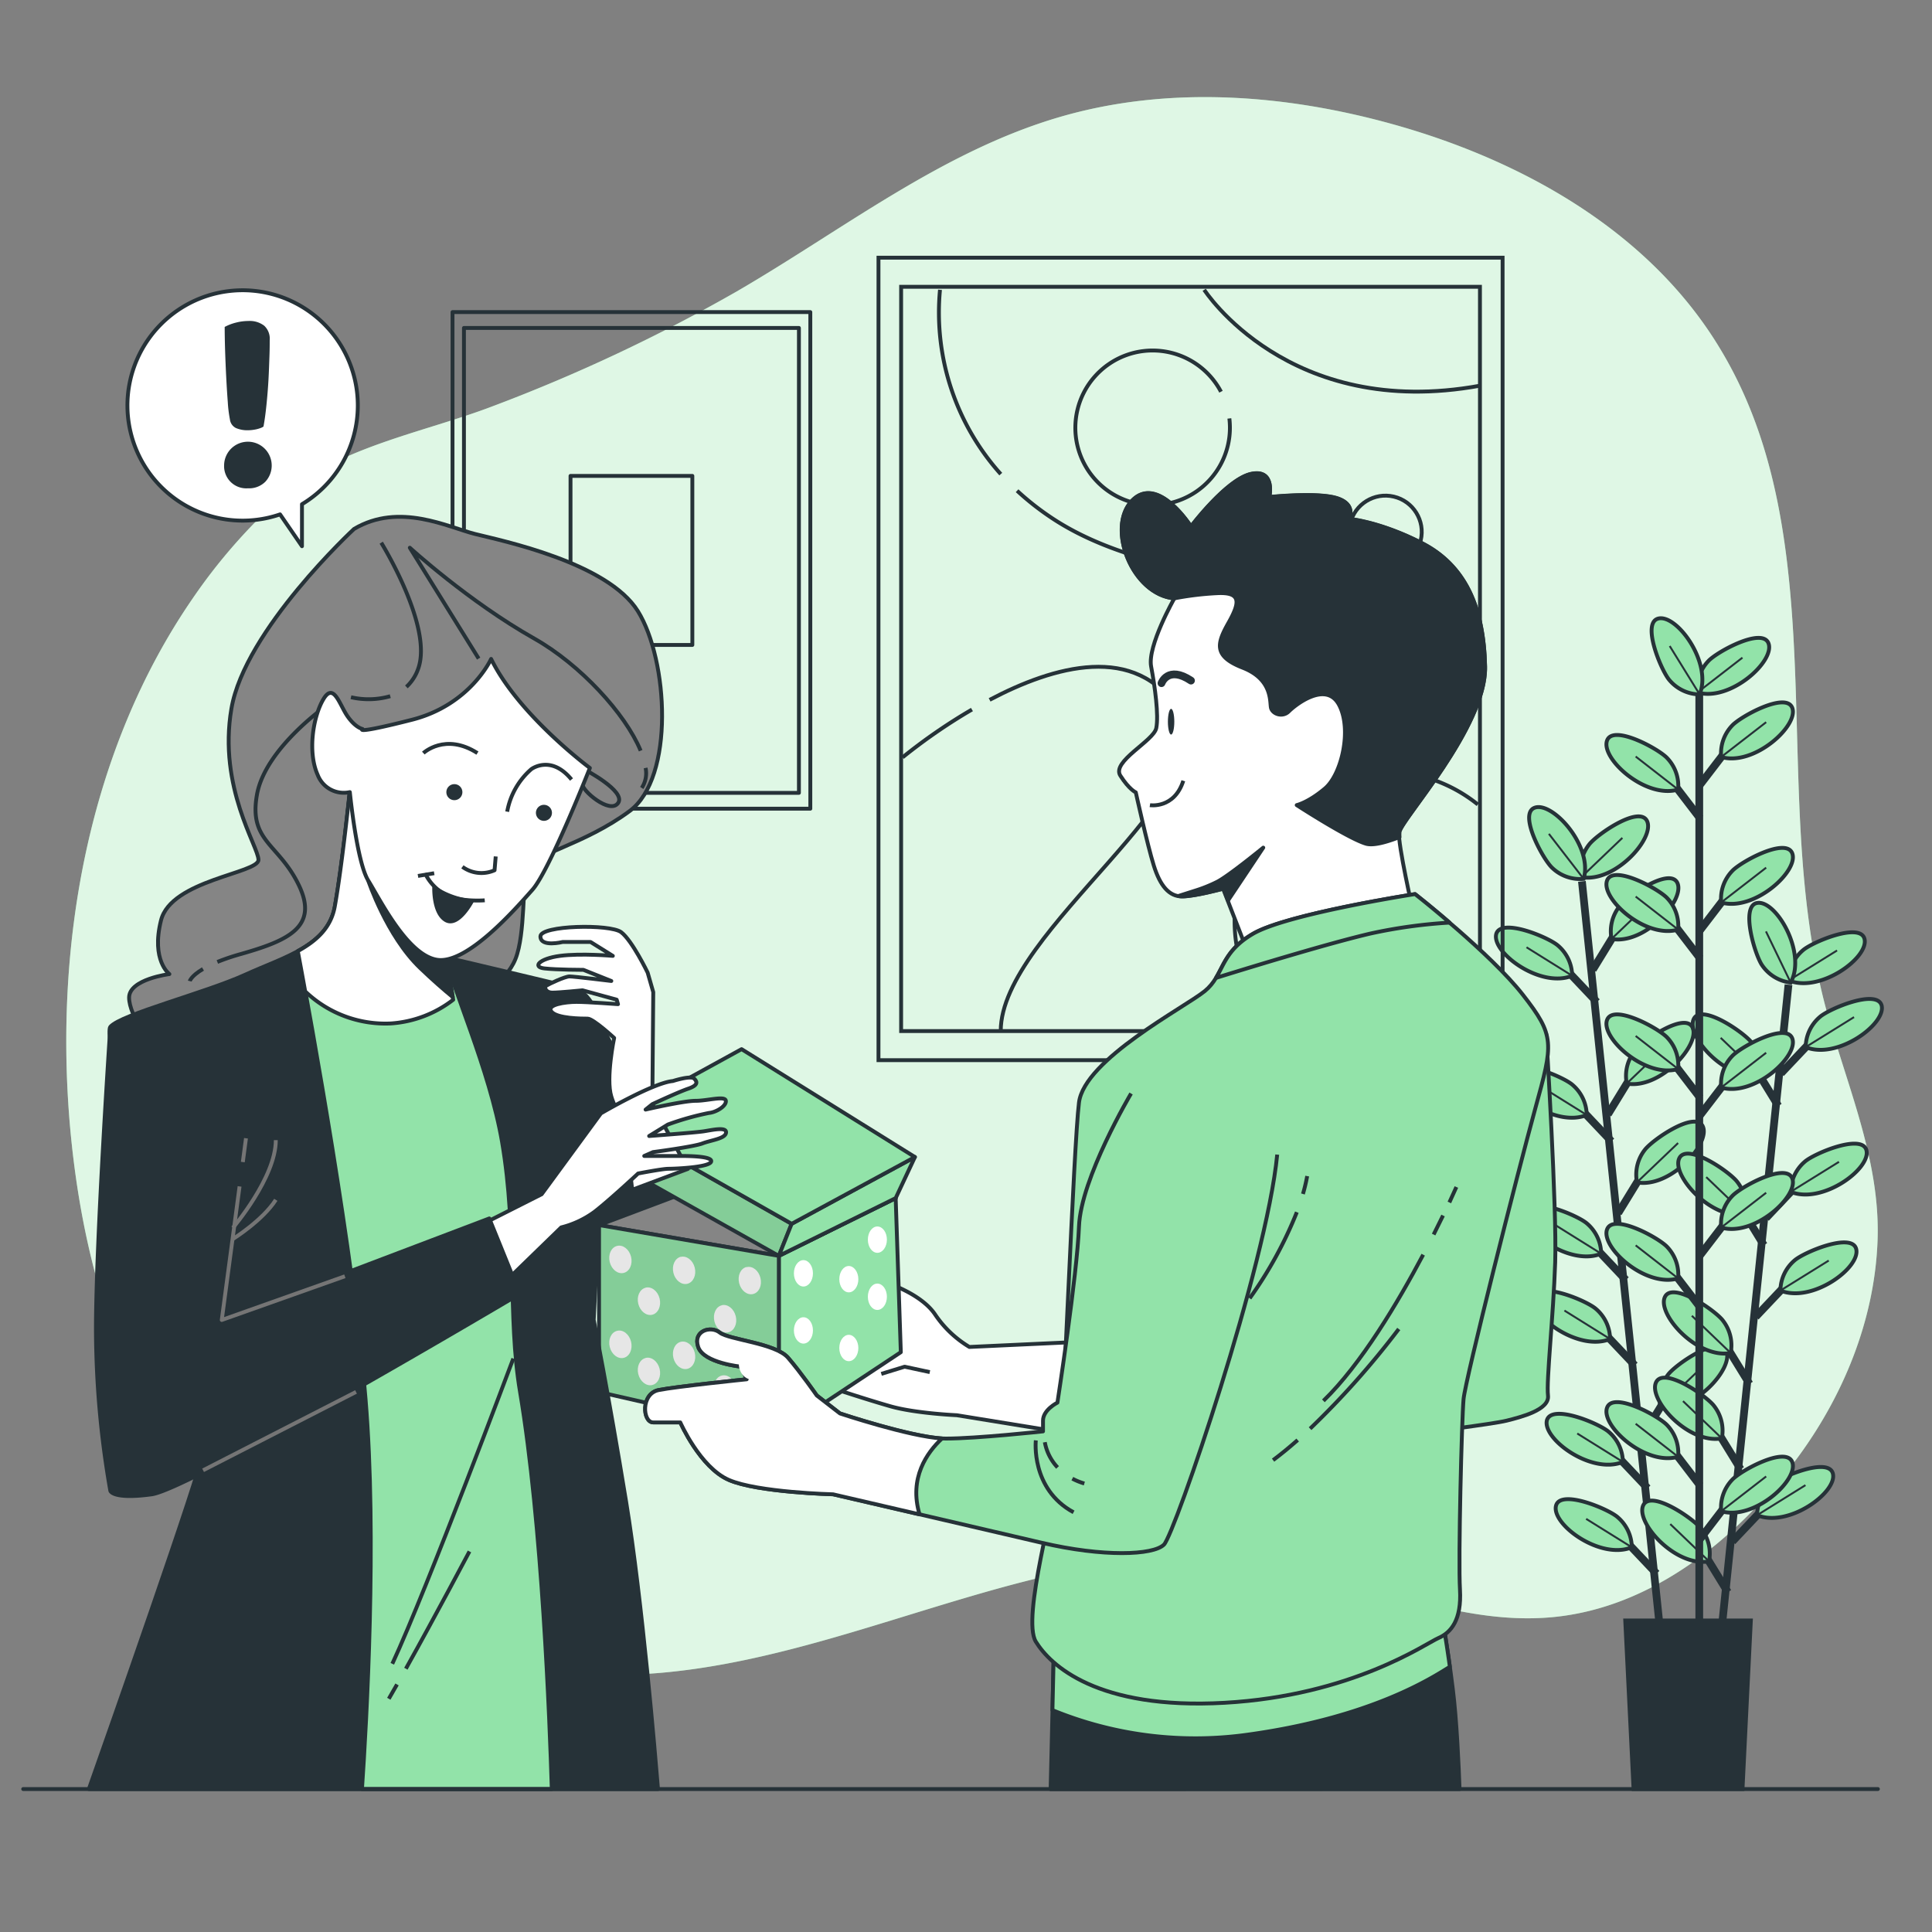 <svg xmlns="http://www.w3.org/2000/svg" viewBox="0 0 500 500"><rect x="0" y="0" width="500" height="500" fill="#808080" stroke="none"/><g id="background-simple"><path d="M462.24,143.52c-2.41-18.76-7.11-36.75-17-53.14C427,59.93,394,41.53,360.63,32.2c-28-7.82-58.16-10.08-86.09-2-30.66,8.87-56.39,29.29-84,45.3a437.69,437.69,0,0,1-63.1,29.66c-17.58,6.73-39.92,10.5-54.37,23.28a144.93,144.93,0,0,0-23.35,26.65C22.74,194.4,14,244.62,18.12,291.5c2.91,32.66,11.89,65.71,32,91.58,28.27,36.31,76.8,54.2,122.59,49.69,52-5.12,101.25-36.19,152.93-28.73,25.73,3.71,50.35,16.93,76.23,14.47,25.51-2.42,47.34-20,62.73-40.45,12.34-16.43,20.55-36.3,21.31-57,.83-22.39-9.31-42.81-14.4-64.19C462.66,219.5,467.09,181.27,462.24,143.52Z" style="fill:#92E3A9"></path><path d="M462.24,143.52c-2.41-18.76-7.11-36.75-17-53.14C427,59.93,394,41.53,360.63,32.2c-28-7.82-58.16-10.08-86.09-2-30.66,8.87-56.39,29.29-84,45.3a437.69,437.69,0,0,1-63.1,29.66c-17.58,6.73-39.92,10.5-54.37,23.28a144.93,144.93,0,0,0-23.35,26.65C22.74,194.4,14,244.62,18.12,291.5c2.91,32.66,11.89,65.71,32,91.58,28.27,36.31,76.8,54.2,122.59,49.69,52-5.12,101.25-36.19,152.93-28.73,25.73,3.71,50.35,16.93,76.23,14.47,25.51-2.42,47.34-20,62.73-40.45,12.34-16.43,20.55-36.3,21.31-57,.83-22.39-9.31-42.81-14.4-64.19C462.66,219.5,467.09,181.27,462.24,143.52Z" style="fill:#fff;opacity:0.7"></path></g><g id="Plants"><line x1="409.4" y1="228.09" x2="429.67" y2="422.32" style="fill:none;stroke:#263238;stroke-miterlimit:10;stroke-width:2px"></line><line x1="426.4" y1="385.15" x2="417.21" y2="375.44" style="fill:none;stroke:#263238;stroke-miterlimit:10;stroke-width:2px"></line><path d="M420,378.35a10.41,10.41,0,0,0-3.66-7.79c-2.36-2.11-14.77-7.33-16-3C399.12,372.36,411.82,381.69,420,378.35Z" style="fill:#92E3A9;stroke:#263238;stroke-miterlimit:10"></path><line x1="420.01" y1="378.35" x2="408.19" y2="370.99" style="fill:none;stroke:#263238;stroke-miterlimit:10;stroke-width:0.5px"></line><line x1="428.71" y1="407.24" x2="419.52" y2="397.53" style="fill:none;stroke:#263238;stroke-miterlimit:10;stroke-width:2px"></line><path d="M422.31,400.44a10.41,10.41,0,0,0-3.66-7.79c-2.35-2.11-14.77-7.33-15.95-3C401.42,394.45,414.13,403.78,422.31,400.44Z" style="fill:#92E3A9;stroke:#263238;stroke-miterlimit:10"></path><line x1="422.31" y1="400.44" x2="410.49" y2="393.08" style="fill:none;stroke:#263238;stroke-miterlimit:10;stroke-width:0.5px"></line><line x1="420.78" y1="331.25" x2="411.59" y2="321.54" style="fill:none;stroke:#263238;stroke-miterlimit:10;stroke-width:2px"></line><path d="M414.38,324.45a10.42,10.42,0,0,0-3.66-7.8c-2.36-2.1-14.77-7.33-16-2.95C393.49,318.45,406.2,327.79,414.38,324.45Z" style="fill:#92E3A9;stroke:#263238;stroke-miterlimit:10"></path><line x1="414.38" y1="324.45" x2="402.56" y2="317.08" style="fill:none;stroke:#263238;stroke-miterlimit:10;stroke-width:0.5px"></line><line x1="423.08" y1="353.34" x2="413.89" y2="343.63" style="fill:none;stroke:#263238;stroke-miterlimit:10;stroke-width:2px"></line><path d="M416.69,346.54a10.42,10.42,0,0,0-3.66-7.8c-2.36-2.1-14.77-7.33-15.95-2.95C395.8,340.54,408.5,349.88,416.69,346.54Z" style="fill:#92E3A9;stroke:#263238;stroke-miterlimit:10"></path><line x1="416.69" y1="346.54" x2="404.87" y2="339.17" style="fill:none;stroke:#263238;stroke-miterlimit:10;stroke-width:0.5px"></line><line x1="417.03" y1="295.36" x2="407.84" y2="285.66" style="fill:none;stroke:#263238;stroke-miterlimit:10;stroke-width:2px"></line><path d="M410.64,288.56a10.41,10.41,0,0,0-3.66-7.79c-2.36-2.11-14.77-7.33-16-3C389.75,282.57,402.45,291.91,410.64,288.56Z" style="fill:#92E3A9;stroke:#263238;stroke-miterlimit:10"></path><line x1="410.64" y1="288.56" x2="398.82" y2="281.2" style="fill:none;stroke:#263238;stroke-miterlimit:10;stroke-width:0.5px"></line><line x1="413.27" y1="259.32" x2="404.08" y2="249.61" style="fill:none;stroke:#263238;stroke-miterlimit:10;stroke-width:2px"></line><path d="M406.87,252.52a10.37,10.37,0,0,0-3.65-7.79c-2.36-2.11-14.78-7.33-16-3C386,246.53,398.69,255.87,406.87,252.52Z" style="fill:#92E3A9;stroke:#263238;stroke-miterlimit:10"></path><line x1="406.87" y1="252.52" x2="395.06" y2="245.16" style="fill:none;stroke:#263238;stroke-miterlimit:10;stroke-width:0.5px"></line><line x1="424.86" y1="372.08" x2="431.85" y2="360.69" style="fill:none;stroke:#263238;stroke-miterlimit:10;stroke-width:2px"></line><path d="M429.71,364.11a10.42,10.42,0,0,1,2-8.38c1.88-2.55,12.95-10.23,15-6.19C448.92,353.93,438.41,365.69,429.71,364.11Z" style="fill:#92E3A9;stroke:#263238;stroke-miterlimit:10"></path><line x1="429.71" y1="364.11" x2="440.36" y2="353.94" style="fill:none;stroke:#263238;stroke-miterlimit:10;stroke-width:0.5px"></line><line x1="418.79" y1="313.95" x2="425.78" y2="302.55" style="fill:none;stroke:#263238;stroke-miterlimit:10;stroke-width:2px"></line><path d="M423.65,306a10.39,10.39,0,0,1,2-8.39c1.87-2.54,12.94-10.22,15-6.18C442.85,295.8,432.35,307.56,423.65,306Z" style="fill:#92E3A9;stroke:#263238;stroke-miterlimit:10"></path><line x1="423.65" y1="305.98" x2="434.29" y2="295.81" style="fill:none;stroke:#263238;stroke-miterlimit:10;stroke-width:0.5px"></line><line x1="416.13" y1="288.4" x2="423.11" y2="277.01" style="fill:none;stroke:#263238;stroke-miterlimit:10;stroke-width:2px"></line><path d="M421,280.43a10.42,10.42,0,0,1,2-8.38c1.87-2.55,12.94-10.22,15-6.19C440.18,270.25,429.68,282,421,280.43Z" style="fill:#92E3A9;stroke:#263238;stroke-miterlimit:10"></path><line x1="420.98" y1="280.43" x2="431.62" y2="270.26" style="fill:none;stroke:#263238;stroke-miterlimit:10;stroke-width:0.5px"></line><line x1="412.22" y1="250.95" x2="419.21" y2="239.56" style="fill:none;stroke:#263238;stroke-miterlimit:10;stroke-width:2px"></line><path d="M417.07,243a10.42,10.42,0,0,1,2-8.38c1.88-2.55,12.94-10.22,15-6.19C436.28,232.8,425.77,244.56,417.07,243Z" style="fill:#92E3A9;stroke:#263238;stroke-miterlimit:10"></path><line x1="417.07" y1="242.98" x2="427.72" y2="232.81" style="fill:none;stroke:#263238;stroke-miterlimit:10;stroke-width:0.5px"></line><path d="M409.23,227a10.44,10.44,0,0,1,2-8.39c1.87-2.54,12.94-10.22,15-6.18C428.43,216.83,417.93,228.59,409.23,227Z" style="fill:#92E3A9;stroke:#263238;stroke-miterlimit:10"></path><line x1="409.23" y1="227.01" x2="419.87" y2="216.84" style="fill:none;stroke:#263238;stroke-miterlimit:10;stroke-width:0.5px"></line><path d="M409.85,227.45a10.41,10.41,0,0,1-8.13-2.84c-2.34-2.13-8.81-13.94-4.58-15.56C401.74,207.28,412.33,219,409.85,227.45Z" style="fill:#92E3A9;stroke:#263238;stroke-miterlimit:10"></path><line x1="409.85" y1="227.45" x2="400.85" y2="215.8" style="fill:none;stroke:#263238;stroke-miterlimit:10;stroke-width:0.5px"></line><line x1="462.86" y1="254.84" x2="442.71" y2="449.08" style="fill:none;stroke:#263238;stroke-miterlimit:10;stroke-width:2px"></line><line x1="447.16" y1="412.04" x2="440.17" y2="400.64" style="fill:none;stroke:#263238;stroke-miterlimit:10;stroke-width:2px"></line><path d="M442.3,404.07a10.39,10.39,0,0,0-2-8.39c-1.87-2.54-12.95-10.21-15-6.17C423.1,393.9,433.61,405.65,442.3,404.07Z" style="fill:#92E3A9;stroke:#263238;stroke-miterlimit:10"></path><line x1="442.3" y1="404.07" x2="432.26" y2="394.43" style="fill:none;stroke:#263238;stroke-miterlimit:10;stroke-width:0.5px"></line><line x1="452.76" y1="358.13" x2="445.76" y2="346.74" style="fill:none;stroke:#263238;stroke-miterlimit:10;stroke-width:2px"></line><path d="M447.9,350.16a10.4,10.4,0,0,0-2-8.38c-1.87-2.55-12.94-10.22-15-6.18C428.69,340,439.2,351.74,447.9,350.16Z" style="fill:#92E3A9;stroke:#263238;stroke-miterlimit:10"></path><line x1="447.9" y1="350.16" x2="437.85" y2="340.52" style="fill:none;stroke:#263238;stroke-miterlimit:10;stroke-width:0.5px"></line><line x1="450.47" y1="380.22" x2="443.47" y2="368.83" style="fill:none;stroke:#263238;stroke-miterlimit:10;stroke-width:2px"></line><path d="M445.61,372.25a10.4,10.4,0,0,0-2-8.38c-1.87-2.55-12.95-10.22-15-6.18C426.4,362.08,436.91,373.84,445.61,372.25Z" style="fill:#92E3A9;stroke:#263238;stroke-miterlimit:10"></path><line x1="445.61" y1="372.25" x2="435.56" y2="362.61" style="fill:none;stroke:#263238;stroke-miterlimit:10;stroke-width:0.5px"></line><line x1="456.48" y1="322.24" x2="449.49" y2="310.85" style="fill:none;stroke:#263238;stroke-miterlimit:10;stroke-width:2px"></line><path d="M451.62,314.27a10.42,10.42,0,0,0-2-8.38c-1.88-2.55-12.95-10.21-15-6.18C432.41,304.1,442.93,315.86,451.62,314.27Z" style="fill:#92E3A9;stroke:#263238;stroke-miterlimit:10"></path><line x1="451.62" y1="314.27" x2="441.57" y2="304.63" style="fill:none;stroke:#263238;stroke-miterlimit:10;stroke-width:0.5px"></line><line x1="460.22" y1="286.2" x2="453.23" y2="274.81" style="fill:none;stroke:#263238;stroke-miterlimit:10;stroke-width:2px"></line><path d="M455.36,278.23a10.42,10.42,0,0,0-2-8.38c-1.88-2.55-12.95-10.22-15-6.18C436.15,268.06,446.67,279.82,455.36,278.23Z" style="fill:#92E3A9;stroke:#263238;stroke-miterlimit:10"></path><line x1="455.36" y1="278.23" x2="445.31" y2="268.59" style="fill:none;stroke:#263238;stroke-miterlimit:10;stroke-width:0.5px"></line><line x1="448.34" y1="398.93" x2="457.53" y2="389.22" style="fill:none;stroke:#263238;stroke-miterlimit:10;stroke-width:2px"></line><path d="M454.74,392.13a10.39,10.39,0,0,1,3.65-7.8c2.36-2.11,14.77-7.34,15.95-3C475.62,386.12,462.92,395.46,454.74,392.13Z" style="fill:#92E3A9;stroke:#263238;stroke-miterlimit:10"></path><line x1="454.74" y1="392.13" x2="467.25" y2="384.36" style="fill:none;stroke:#263238;stroke-miterlimit:10;stroke-width:0.5px"></line><line x1="454.38" y1="340.79" x2="463.56" y2="331.08" style="fill:none;stroke:#263238;stroke-miterlimit:10;stroke-width:2px"></line><path d="M460.77,334a10.4,10.4,0,0,1,3.65-7.8c2.36-2.1,14.77-7.33,15.95-3C481.66,328,469,337.33,460.77,334Z" style="fill:#92E3A9;stroke:#263238;stroke-miterlimit:10"></path><line x1="460.77" y1="333.99" x2="473.28" y2="326.23" style="fill:none;stroke:#263238;stroke-miterlimit:10;stroke-width:0.5px"></line><line x1="457.03" y1="315.24" x2="466.21" y2="305.53" style="fill:none;stroke:#263238;stroke-miterlimit:10;stroke-width:2px"></line><path d="M463.42,308.44a10.42,10.42,0,0,1,3.65-7.79c2.36-2.11,14.77-7.34,15.95-3C484.31,302.43,471.61,311.78,463.42,308.44Z" style="fill:#92E3A9;stroke:#263238;stroke-miterlimit:10"></path><line x1="463.42" y1="308.44" x2="475.93" y2="300.68" style="fill:none;stroke:#263238;stroke-miterlimit:10;stroke-width:0.5px"></line><line x1="460.91" y1="277.79" x2="470.1" y2="268.08" style="fill:none;stroke:#263238;stroke-miterlimit:10;stroke-width:2px"></line><path d="M467.31,271a10.4,10.4,0,0,1,3.65-7.8c2.36-2.11,14.77-7.34,16-3C488.19,265,475.49,274.33,467.31,271Z" style="fill:#92E3A9;stroke:#263238;stroke-miterlimit:10"></path><line x1="467.31" y1="270.99" x2="479.82" y2="263.23" style="fill:none;stroke:#263238;stroke-miterlimit:10;stroke-width:0.5px"></line><path d="M462.92,253.74a10.37,10.37,0,0,1,3.65-7.79c2.36-2.11,14.77-7.34,15.95-3C483.81,247.74,471.1,257.08,462.92,253.74Z" style="fill:#92E3A9;stroke:#263238;stroke-miterlimit:10"></path><line x1="462.92" y1="253.74" x2="475.43" y2="245.98" style="fill:none;stroke:#263238;stroke-miterlimit:10;stroke-width:0.5px"></line><path d="M463.43,254.3a10.43,10.43,0,0,1-7.37-4.45c-1.85-2.57-5.75-15.46-1.28-16.17C459.65,232.9,467.61,246.51,463.43,254.3Z" style="fill:#92E3A9;stroke:#263238;stroke-miterlimit:10"></path><line x1="463.43" y1="254.3" x2="457.03" y2="241.05" style="fill:none;stroke:#263238;stroke-miterlimit:10;stroke-width:0.5px"></line><line x1="439.77" y1="175.74" x2="439.77" y2="421.38" style="fill:none;stroke:#263238;stroke-miterlimit:10;stroke-width:2px"></line><line x1="439.96" y1="384.44" x2="431.83" y2="373.83" style="fill:none;stroke:#263238;stroke-miterlimit:10;stroke-width:2px"></line><path d="M434.3,377a10.42,10.42,0,0,0-2.82-8.14c-2.13-2.34-13.94-8.82-15.56-4.59C414.15,368.88,425.82,379.49,434.3,377Z" style="fill:#92E3A9;stroke:#263238;stroke-miterlimit:10"></path><line x1="434.3" y1="377.02" x2="423.31" y2="368.47" style="fill:none;stroke:#263238;stroke-miterlimit:10;stroke-width:0.5px"></line><line x1="439.96" y1="338.28" x2="431.83" y2="327.67" style="fill:none;stroke:#263238;stroke-miterlimit:10;stroke-width:2px"></line><path d="M434.3,330.85a10.4,10.4,0,0,0-2.82-8.13c-2.13-2.34-13.94-8.82-15.56-4.59C414.15,322.72,425.82,333.33,434.3,330.85Z" style="fill:#92E3A9;stroke:#263238;stroke-miterlimit:10"></path><line x1="434.3" y1="330.85" x2="423.31" y2="322.3" style="fill:none;stroke:#263238;stroke-miterlimit:10;stroke-width:0.5px"></line><line x1="439.96" y1="284.08" x2="431.83" y2="273.48" style="fill:none;stroke:#263238;stroke-miterlimit:10;stroke-width:2px"></line><path d="M434.3,276.66a10.39,10.39,0,0,0-2.82-8.13c-2.13-2.35-13.94-8.83-15.56-4.6C414.15,268.53,425.82,279.13,434.3,276.66Z" style="fill:#92E3A9;stroke:#263238;stroke-miterlimit:10"></path><line x1="434.3" y1="276.66" x2="423.31" y2="268.11" style="fill:none;stroke:#263238;stroke-miterlimit:10;stroke-width:0.5px"></line><line x1="439.96" y1="248" x2="431.83" y2="237.4" style="fill:none;stroke:#263238;stroke-miterlimit:10;stroke-width:2px"></line><path d="M434.3,240.58a10.4,10.4,0,0,0-2.82-8.13c-2.13-2.34-13.94-8.83-15.56-4.6C414.15,232.45,425.82,243.05,434.3,240.58Z" style="fill:#92E3A9;stroke:#263238;stroke-miterlimit:10"></path><line x1="434.3" y1="240.58" x2="423.31" y2="232.03" style="fill:none;stroke:#263238;stroke-miterlimit:10;stroke-width:0.5px"></line><line x1="439.96" y1="211.77" x2="431.83" y2="201.16" style="fill:none;stroke:#263238;stroke-miterlimit:10;stroke-width:2px"></line><path d="M434.3,204.34a10.4,10.4,0,0,0-2.82-8.13c-2.13-2.34-13.94-8.82-15.56-4.6C414.15,196.21,425.82,206.82,434.3,204.34Z" style="fill:#92E3A9;stroke:#263238;stroke-miterlimit:10"></path><line x1="434.3" y1="204.34" x2="423.31" y2="195.79" style="fill:none;stroke:#263238;stroke-miterlimit:10;stroke-width:0.5px"></line><line x1="439.78" y1="398.54" x2="447.91" y2="387.93" style="fill:none;stroke:#263238;stroke-miterlimit:10;stroke-width:2px"></line><path d="M445.44,391.11a10.39,10.39,0,0,1,2.83-8.13c2.13-2.34,13.93-8.82,15.56-4.6C465.59,383,453.93,393.59,445.44,391.11Z" style="fill:#92E3A9;stroke:#263238;stroke-miterlimit:10"></path><line x1="445.44" y1="391.11" x2="457.08" y2="382.1" style="fill:none;stroke:#263238;stroke-miterlimit:10;stroke-width:0.5px"></line><line x1="439.78" y1="325.12" x2="447.91" y2="314.51" style="fill:none;stroke:#263238;stroke-miterlimit:10;stroke-width:2px"></line><path d="M445.44,317.69a10.39,10.39,0,0,1,2.83-8.13c2.13-2.34,13.93-8.82,15.56-4.59C465.59,309.56,453.93,320.17,445.44,317.69Z" style="fill:#92E3A9;stroke:#263238;stroke-miterlimit:10"></path><line x1="445.44" y1="317.69" x2="457.08" y2="308.68" style="fill:none;stroke:#263238;stroke-miterlimit:10;stroke-width:0.5px"></line><line x1="439.78" y1="288.88" x2="447.91" y2="278.28" style="fill:none;stroke:#263238;stroke-miterlimit:10;stroke-width:2px"></line><path d="M445.44,281.46a10.39,10.39,0,0,1,2.83-8.13c2.13-2.34,13.93-8.83,15.56-4.6C465.59,273.33,453.93,283.93,445.44,281.46Z" style="fill:#92E3A9;stroke:#263238;stroke-miterlimit:10"></path><line x1="445.44" y1="281.46" x2="457.08" y2="272.45" style="fill:none;stroke:#263238;stroke-miterlimit:10;stroke-width:0.5px"></line><line x1="439.78" y1="240.99" x2="447.91" y2="230.38" style="fill:none;stroke:#263238;stroke-miterlimit:10;stroke-width:2px"></line><path d="M445.44,233.56a10.39,10.39,0,0,1,2.83-8.13c2.13-2.34,13.93-8.82,15.56-4.6C465.59,225.43,453.93,236,445.44,233.56Z" style="fill:#92E3A9;stroke:#263238;stroke-miterlimit:10"></path><line x1="445.44" y1="233.56" x2="457.08" y2="224.55" style="fill:none;stroke:#263238;stroke-miterlimit:10;stroke-width:0.5px"></line><line x1="439.78" y1="203.33" x2="447.91" y2="192.73" style="fill:none;stroke:#263238;stroke-miterlimit:10;stroke-width:2px"></line><path d="M445.44,195.91a10.39,10.39,0,0,1,2.83-8.13c2.13-2.34,13.93-8.83,15.56-4.6C465.59,187.78,453.93,198.38,445.44,195.91Z" style="fill:#92E3A9;stroke:#263238;stroke-miterlimit:10"></path><line x1="445.44" y1="195.91" x2="457.08" y2="186.9" style="fill:none;stroke:#263238;stroke-miterlimit:10;stroke-width:0.5px"></line><path d="M439.3,179.21a10.4,10.4,0,0,1,2.82-8.13c2.13-2.34,13.94-8.83,15.56-4.6C459.45,171.08,447.78,181.68,439.3,179.21Z" style="fill:#92E3A9;stroke:#263238;stroke-miterlimit:10"></path><line x1="439.3" y1="179.21" x2="450.94" y2="170.2" style="fill:none;stroke:#263238;stroke-miterlimit:10;stroke-width:0.5px"></line><path d="M439.86,179.71a10.4,10.4,0,0,1-7.79-3.67c-2.1-2.36-7.31-14.78-2.94-15.95C433.89,158.81,443.21,171.53,439.86,179.71Z" style="fill:#92E3A9;stroke:#263238;stroke-miterlimit:10"></path><line x1="439.86" y1="179.71" x2="432.12" y2="167.19" style="fill:none;stroke:#263238;stroke-miterlimit:10;stroke-width:0.5px"></line><polygon points="450.96 463 453.12 419.38 420.61 419.38 422.76 463 450.96 463" style="fill:#263238;stroke:#263238;stroke-miterlimit:10"></polygon></g><g id="picture-2"><rect x="117.11" y="80.77" width="92.6" height="128.52" style="fill:none;stroke:#263238;stroke-linecap:round;stroke-linejoin:round"></rect><rect x="120.07" y="84.87" width="86.69" height="120.32" style="fill:none;stroke:#263238;stroke-linecap:round;stroke-linejoin:round"></rect><rect x="147.65" y="123.16" width="31.53" height="43.75" style="fill:none;stroke:#263238;stroke-linecap:round;stroke-linejoin:round"></rect></g><g id="picture-1"><polyline points="357.81 274.37 227.35 274.37 227.35 66.69 388.87 66.69 388.87 274.37 366.29 274.37" style="fill:none;stroke:#263238;stroke-miterlimit:10"></polyline><rect x="233.21" y="74.22" width="149.8" height="192.62" style="fill:none;stroke:#263238;stroke-miterlimit:10"></rect><path d="M263.22,127a70.8,70.8,0,0,0,8.49,6.72c33.89,23,91.37,12.11,110.73,44.78" style="fill:none;stroke:#263238;stroke-miterlimit:10"></path><path d="M243.27,75A62.6,62.6,0,0,0,259,122.7" style="fill:none;stroke:#263238;stroke-miterlimit:10"></path><path d="M256.11,181.12c16.53-8.73,37.93-14.93,48.88,2.81,12.71,20.57-46,56.87-46,82.89" style="fill:none;stroke:#263238;stroke-miterlimit:10"></path><path d="M233.59,196a144.73,144.73,0,0,1,17.95-12.37" style="fill:none;stroke:#263238;stroke-miterlimit:10"></path><path d="M311.65,75s21.78,33.89,71.4,24.81" style="fill:none;stroke:#263238;stroke-miterlimit:10"></path><path d="M318.16,108.29a21.4,21.4,0,0,1,.14,2.42,20,20,0,1,1-2.31-9.33" style="fill:none;stroke:#263238;stroke-miterlimit:10"></path><circle cx="358.54" cy="137.64" r="9.38" transform="translate(141.91 454.76) rotate(-76.66)" style="fill:none;stroke:#263238;stroke-miterlimit:10"></circle><path d="M368,200.91a38.67,38.67,0,0,1,14.46,7.29" style="fill:none;stroke:#263238;stroke-miterlimit:10"></path><path d="M332.1,267a38.72,38.72,0,0,1,26.14-67.29c.75,0,1.49,0,2.23.06" style="fill:none;stroke:#263238;stroke-miterlimit:10"></path></g><g id="Characters"><path d="M149,322.08l20.93,27s4.19,6.51,10.23,6.51,14.42-9.76,11.63-18.13-40-79.53-40-79.53l-3.25,47.9Z" style="fill:#263238;stroke:#263238;stroke-linejoin:round"></path><path d="M160.17,293.71l13-4.19s25.11,49.77,25.11,55.81-12.09,12.09-16.74,12.09-9.3-3.72-11.63-8.37S160.17,293.71,160.17,293.71Z" style="fill:#263238;stroke:#263238;stroke-linejoin:round"></path><path d="M281.1,347.19l-30.23,1.4a28.08,28.08,0,0,1-8.84-8.37c-3.72-5.58-13-8.37-13-8.37l-3.72,1.39-9.77,26.05s8.37,2.79,14.88,4.65,17.21,2.32,17.21,2.32l37.21,6.05Z" style="fill:#fff;stroke:#263238;stroke-linejoin:round"></path><polyline points="228.08 355.56 234.12 353.7 240.63 355.1" style="fill:none;stroke:#263238;stroke-linejoin:round"></polyline><polygon points="201.56 325.02 201.56 370.88 233.13 349.95 231.8 310.07 201.56 325.02" style="fill:#92E3A9;stroke:#263238;stroke-linejoin:round"></polygon><path d="M210.39,329.53c0,1.89-1.1,3.42-2.46,3.42s-2.47-1.53-2.47-3.42,1.11-3.41,2.47-3.41S210.39,327.65,210.39,329.53Zm16.67-12.12c-1.36,0-2.46,1.53-2.46,3.41s1.1,3.41,2.46,3.41,2.47-1.53,2.47-3.41S228.42,317.41,227.06,317.41ZM207.93,340.9c-1.36,0-2.47,1.53-2.47,3.41s1.11,3.41,2.47,3.41,2.46-1.52,2.46-3.41S209.29,340.9,207.93,340.9Zm19.13-8.71c-1.36,0-2.46,1.52-2.46,3.41s1.1,3.41,2.46,3.41,2.47-1.53,2.47-3.41S228.42,332.19,227.06,332.19Zm-7.39-4.55c-1.36,0-2.46,1.53-2.46,3.41s1.1,3.41,2.46,3.41,2.47-1.53,2.47-3.41S221,327.64,219.67,327.64Zm0,17.81c-1.36,0-2.46,1.53-2.46,3.41s1.1,3.41,2.46,3.41,2.47-1.53,2.47-3.41S221,345.45,219.67,345.45Z" style="fill:#fff"></path><polygon points="155.03 317.05 183.28 306.41 231.8 310.07 201.56 325.02 155.03 317.05" style="fill:#858585;stroke:#263238;stroke-linejoin:round"></polygon><polygon points="156.03 299.44 201.56 325.02 204.88 316.72 158.02 290.13 156.03 299.44" style="fill:#92E3A9"></polygon><polygon points="156.03 299.44 201.56 325.02 204.88 316.72 158.02 290.13 156.03 299.44" style="opacity:0.1"></polygon><polygon points="156.03 299.44 201.56 325.02 204.88 316.72 158.02 290.13 156.03 299.44" style="fill:none;stroke:#263238;stroke-linejoin:round"></polygon><polygon points="204.88 316.72 236.78 299.44 231.8 310.07 201.56 325.02 204.88 316.72" style="fill:#92E3A9;stroke:#263238;stroke-linejoin:round"></polygon><polygon points="236.78 299.44 191.92 271.52 158.02 290.13 204.88 316.72 236.78 299.44" style="fill:#92E3A9;stroke:#263238;stroke-linejoin:round"></polygon><polygon points="201.56 325.02 155.03 317.05 155.03 360.25 201.56 370.88 201.56 325.02" style="fill:#92E3A9"></polygon><path d="M163.32,325.25c.47,1.93-.38,3.8-1.9,4.18s-3.14-.88-3.62-2.81.37-3.8,1.9-4.18S162.84,323.32,163.32,325.25Zm12.86,0c-1.52.38-2.37,2.25-1.9,4.18s2.1,3.19,3.62,2.81,2.38-2.24,1.9-4.17S177.7,324.91,176.18,325.28Zm17,2.65c-1.52.38-2.37,2.25-1.89,4.18s2.09,3.19,3.62,2.81,2.37-2.24,1.89-4.17S194.76,327.56,193.23,327.93ZM159.7,344.42c-1.53.37-2.38,2.24-1.9,4.17s2.1,3.19,3.62,2.82,2.37-2.25,1.9-4.18S161.22,344,159.7,344.42Zm16.48,2.84c-1.52.38-2.37,2.25-1.9,4.18s2.1,3.19,3.62,2.81,2.38-2.24,1.9-4.18S177.7,346.88,176.18,347.26Zm-9.09-14c-1.53.37-2.38,2.24-1.9,4.17s2.1,3.2,3.62,2.82,2.37-2.25,1.9-4.18S168.61,332.86,167.09,333.24Zm19.7,4.55c-1.52.37-2.37,2.24-1.9,4.17s2.1,3.19,3.62,2.82,2.38-2.25,1.9-4.18S188.31,337.41,186.79,337.79Zm-19.7,13.64c-1.53.37-2.38,2.24-1.9,4.17s2.1,3.19,3.62,2.82,2.37-2.25,1.9-4.18S168.61,351.05,167.09,351.43Zm19.7,4.55c-1.52.37-2.37,2.24-1.9,4.17s2.1,3.19,3.62,2.82,2.38-2.25,1.9-4.18S188.31,355.6,186.79,356Z" style="fill:#fff"></path><polygon points="201.56 325.02 155.03 317.05 155.03 360.25 201.56 370.88 201.56 325.02" style="opacity:0.1"></polygon><polygon points="201.56 325.02 155.03 317.05 155.03 360.25 201.56 370.88 201.56 325.02" style="fill:none;stroke:#263238;stroke-linejoin:round"></polygon><path d="M91.63,136.89S63.37,163,59.89,183.4s7,35.65,7,39.13-22.61,5.22-25.22,15.65,2.17,13.91,2.17,13.91-10.43,1.31-10.43,6.09,6.09,12.61,6.09,12.61l83.47-12.61s7.82-3.48,10.43-10,1.74-20,3-23.48,14.78-6.08,26.52-14.78,10-39.12,2.18-51.73-35.22-18.26-42.17-20S103.36,129.93,91.63,136.89Z" style="fill:#858585;stroke:#263238;stroke-linejoin:round"></path><path d="M167.08,198.74a6.86,6.86,0,0,1-1,5.18" style="fill:none;stroke:#263238;stroke-linejoin:round"></path><path d="M123.88,170.44l-17.82-28.69s15.21,13.91,32.16,23.48c11.94,6.73,23.66,19.5,27.58,29.05" style="fill:none;stroke:#263238;stroke-linejoin:round"></path><path d="M151.27,199.14s10.86,5.65,8.69,8.69-9.56-3.48-9.13-4.78" style="fill:none;stroke:#263238;stroke-linejoin:round"></path><path d="M101,180.17a20.31,20.31,0,0,1-10.17.27" style="fill:none;stroke:#263238;stroke-linejoin:round"></path><path d="M98.66,140.45s13.48,21.73,9.57,32.6a11.49,11.49,0,0,1-3.06,4.72" style="fill:none;stroke:#263238;stroke-linejoin:round"></path><path d="M52.53,250.77c-3.09,1.82-3.42,3.14-3.42,3.14" style="fill:none;stroke:#263238;stroke-linejoin:round"></path><path d="M84.92,182.32S68.67,193.48,66.5,205.66s5.65,12.6,10.86,23.47-3,14.35-15.21,17.82a57.61,57.61,0,0,0-5.9,2" style="fill:none;stroke:#263238;stroke-linejoin:round"></path><path d="M23,463H170.29c-.65-8-4.08-48.91-8.26-74.41-4.65-28.37-8.37-47-8.37-47s3.26-63.72,2.79-70.23-2.79-14.41-8.37-15.81-31.16-7.44-31.16-7.44l-4.65-2.33s-7.44-22.32-11.63-28.83-9-15.09-10.1-12c0,0-2,19.4-3.85,29.63s-13,13-23.25,17.68-32.1,10.23-34.89,13.48S51.81,374.17,52.27,376.49C52.7,378.64,26.9,452,23,463Z" style="fill:#263238;stroke:#263238;stroke-linejoin:round"></path><path d="M168.82,285.76l.24-29-1.45-5.05s-4-8.29-6.85-10.46-20.9-1.8-20.9,1.09,5.76,1.44,5.76,1.44h7.21l5.77,3.6s-8.29-.72-13.7,0-7.21,2.89-4,3.25S151,251,151,251l7.21,2.88s-9.64-1.18-10.83-1.18-5.39,2-6,2.39-.2,1.8,1.6,1.8,7.78-.6,7.78-.6l8.84,2.43.34,1.16s-7.85-.59-10.73-.59-7.93.72-6.49,2.52,7.93,1.81,9.37,1.81,6.85,5,6.85,5-2.18,10.45-.74,15.14,3.25,5.05,3.25,5.05l2.16,19.1,14.42-5.4Z" style="fill:#fff;stroke:#263238;stroke-linejoin:round"></path><path d="M93.68,463H142.8c-.52-17.45-2.49-68.86-8.21-102.78-3.31-19.65-.65-41.29-4.65-64.65-3.22-18.83-13.33-40.81-14.6-48.23l-3.07-1.54s-7.44-22.32-11.63-28.83-9-15.09-10.1-12c0,0-2,19.4-3.85,29.63-1,5.54-4.74,8.89-9.57,11.55,3.54,18.93,14.38,78.7,17.48,115.89C97.6,398.06,94.85,445.82,93.68,463Z" style="fill:#92E3A9;stroke:#263238;stroke-linejoin:round"></path><path d="M132.84,351.59s-22.24,59.45-31.31,79" style="fill:none;stroke:#263238;stroke-linejoin:round"></path><path d="M102.75,435.93c-.73,1.29-1.45,2.53-2.13,3.71" style="fill:none;stroke:#263238;stroke-linejoin:round"></path><path d="M121.5,401.51s-8.8,16.65-16.46,30.35" style="fill:none;stroke:#263238;stroke-linejoin:round"></path><path d="M101.11,264.87a29.56,29.56,0,0,0,16.18-6.14c-.82-4.77-1.49-8.67-2-11.39l-3.07-1.54s-7.44-22.32-11.63-28.83-9-15.09-10.1-12c0,0-2,19.4-3.85,29.63-1,5.54-4.74,8.89-9.57,11.55.5,2.7,1.16,6.23,1.91,10.41A30,30,0,0,0,101.11,264.87Z" style="fill:#fff;stroke:#263238;stroke-linejoin:round"></path><path d="M115.34,247.34l-3.07-1.54s-7.39-22.18-11.59-28.77L95.3,227.89s4.8,14.36,13.4,22.6c3.32,3.19,6.19,5.68,8.47,7.55Z" style="fill:#263238;stroke:#263238;stroke-linejoin:round"></path><path d="M127.1,170.53s-5.35,11.89-20.51,15.75-12.78,2.38-12.78,2.38-1.78-.3-3.86-3.27-3.57-8.92-6.24-4.46-4.17,13.67-1.49,19.62A7.23,7.23,0,0,0,90.54,205s1.79,18.13,4.76,22.88,10.1,19.32,17.83,20.51,20.21-13.08,24.67-18.13,14.86-31.51,14.86-31.51S134.23,185.09,127.1,170.53Z" style="fill:#fff;stroke:#263238;stroke-linejoin:round"></path><path d="M125.45,233s-5.61.47-9.58-1.17A12.37,12.37,0,0,1,110,226" style="fill:none;stroke:#263238;stroke-linejoin:round"></path><line x1="112.37" y1="225.99" x2="108.17" y2="226.69" style="fill:none;stroke:#263238;stroke-linejoin:round"></line><path d="M112.37,229.72s-.23,6.54,3,8.41,6.77-4.91,6.77-4.91A22.06,22.06,0,0,1,112.37,229.72Z" style="fill:#263238;stroke:#263238;stroke-linejoin:round"></path><path d="M128.29,221.65l-.3,3.57a8.36,8.36,0,0,1-8.32-.89" style="fill:none;stroke:#263238;stroke-linejoin:round"></path><circle cx="117.59" cy="205.01" r="2.08" style="fill:#263238"></circle><circle cx="140.77" cy="210.36" r="2.08" style="fill:#263238"></circle><path d="M109.56,194.9s5.65-5.35,14,0" style="fill:none;stroke:#263238;stroke-linejoin:round"></path><path d="M147.91,201.74c-5.35-6.54-10.41-2.68-10.41-2.68a19,19,0,0,0-6.24,11" style="fill:none;stroke:#263238;stroke-linejoin:round"></path><path d="M118.53,320l21.65-10.93,15.34-20.93s13.49-7.91,18.61-8.37c0,0,4.64-1.5,5.52-.63s1,1.75-1.57,2.62-9.26,4-9.26,4l-1.74,1.4s9.77-2.27,12.92-2.27,7.68-1.4,7.85,0-2.62,3-4.36,3.14a72.18,72.18,0,0,0-10.65,3L168,294s11.87-.87,14.14-1.22,5.94-1.22,5.76.35-3.84,1.92-6.11,2.79S169,298.16,169,298.16l-2.27,1H176c3.32,0,8.73.17,8,1.57s-9.43,1.75-11,1.75-7.86,1.22-7.86,1.22-7.5,7-11.34,9.95a24.59,24.59,0,0,1-8.56,4L123.77,338.5Z" style="fill:#fff;stroke:#263238;stroke-linejoin:round"></path><path d="M28.55,265.8s-3.72,55.35-3.72,78.14a244.45,244.45,0,0,0,3.72,41.86s.47,2.32,10.7.93,95.29-51.87,95.29-51.87l-7.91-19.53L57.39,341.61l6-53.95" style="fill:#263238;stroke:#263238;stroke-linejoin:round"></path><polyline points="62 307.04 57.39 341.61 89.25 330.3" style="fill:none;stroke:#757575;stroke-linejoin:round"></polyline><path d="M60.28,317.75s11.1-13,11.1-22.69" style="fill:none;stroke:#757575;stroke-linejoin:round"></path><path d="M60.28,320.65s7.73-4.83,11.1-10.14" style="fill:none;stroke:#757575;stroke-linejoin:round"></path><line x1="63.66" y1="294.58" x2="62.84" y2="300.74" style="fill:none;stroke:#757575;stroke-linejoin:round"></line><line x1="52.56" y1="380.51" x2="92.14" y2="360.23" style="fill:none;stroke:#757575;stroke-linejoin:round"></line><path d="M303.91,154.87s-7,12.3-6,17.62,2,12.63,1.33,15.95-11.63,8.64-9.3,12.29,4,4.33,4,4.33,3,13.62,4.66,18.94,4,8,7.31,8,10.63-2,10.63-2l6.32,16.28L365.73,236s-4-17.61-3.66-20.6,22.6-27.25,22.27-42.87-5.32-26.26-16.29-31.91-18.94-6.31-18.94-6.31,2-3.66-3-5.32-17.61-.33-17.61-.33,1.66-7.31-4.66-6-15.62,13.62-15.62,13.62-8.64-13.62-15.28-6.64S293,153.88,303.91,154.87Z" style="fill:#fff;stroke:#263238;stroke-linejoin:round"></path><path d="M315,228.21a37.2,37.2,0,0,1-5.76,2.31l-4.26,1.36a5.18,5.18,0,0,0,1,.09c3.32,0,10.63-2,10.63-2l1.2,3.08,9.12-13.68S318,226.68,315,228.21Z" style="fill:#263238;stroke:#263238;stroke-linejoin:round"></path><path d="M300.59,176.81s1.66-4.65,7.64-.67" style="fill:none;stroke:#263238;stroke-linecap:round;stroke-linejoin:round;stroke-width:2px"></path><path d="M297.6,208.38s6.31,1,8.64-6.32" style="fill:none;stroke:#263238;stroke-linejoin:round"></path><path d="M303.91,186.78c0,1.83-.37,3.32-.83,3.32s-.83-1.49-.83-3.32.37-3.33.83-3.33S303.91,184.94,303.91,186.78Z" style="fill:#263238"></path><path d="M384.34,172.49c-.34-15.62-5.32-26.26-16.29-31.91s-18.94-6.31-18.94-6.31,2-3.66-3-5.32-17.61-.33-17.61-.33,1.66-7.31-4.66-6-15.62,13.62-15.62,13.62-8.64-13.62-15.28-6.64,0,24.26,11,25.25a78.92,78.92,0,0,1,11-1.33c6.31-.33,6,2.33,3,7.65s-4,8.64,3.66,11.63,7,8.64,7.31,10.3,3,2.66,4.65,1,9.64-8,13-1.66.67,17.94-3.65,21.6-7.32,4.32-7.32,4.32,13.3,8.64,17.95,10c1.9.54,5.3-.41,8.66-1.73a7.85,7.85,0,0,1,0-1.26C362.4,212.37,384.67,188.11,384.34,172.49Z" style="fill:#263238;stroke:#263238;stroke-linejoin:round"></path><path d="M400.16,267.66s2.79,45.12,2.32,59.07-2.32,30.69-1.86,34.42-7,5.58-10.69,6.51-22.79,3.25-22.79,3.25l5.11-40.46Z" style="fill:#92E3A9;stroke:#263238;stroke-linejoin:round"></path><path d="M377.73,463c-.2-5.73-.72-17.79-1.76-26-1.39-11.17-2.79-18.61-2.79-18.61l-7,.47s-93.48,7-93.48,9.3c0,1.77-.54,24.2-.8,34.88Z" style="fill:#263238;stroke:#263238;stroke-linejoin:round"></path><path d="M322,449.05c32.76-4.37,48.7-14.89,53.22-17.69-1.11-8-2.06-13-2.06-13l-7,.47s-93.48,7-93.48,9.3c0,.9-.14,7.13-.31,14.45A97.52,97.52,0,0,0,322,449.05Z" style="fill:#92E3A9;stroke:#263238;stroke-linejoin:round"></path><path d="M366.21,231.39s-33,5.11-41.86,10.23-7.44,10.7-12.56,14.88-31.16,17.67-32.55,28.84-4.19,86-5.12,94.41-9.77,39.07-6.05,45.11,15.82,17.68,48.84,15.82,52.09-15.35,55.34-16.75,6.05-4.65,5.59-12.55.46-44.19.93-49.3,14-58.61,18.6-75.35,5.11-18.6-3.26-29.3S366.21,231.39,366.21,231.39Z" style="fill:#92E3A9;stroke:#263238;stroke-linejoin:round"></path><path d="M354.58,241.62a131.32,131.32,0,0,1,20.57-2.85c-5-4.33-8.94-7.38-8.94-7.38s-33,5.11-41.86,10.23c-6.6,3.82-7.49,7.89-9.65,11.46C325.81,249.63,344.08,244.09,354.58,241.62Z" style="fill:#92E3A9;stroke:#263238;stroke-linejoin:round"></path><path d="M337.2,309a45.67,45.67,0,0,0,1.1-4.63" style="fill:none;stroke:#263238;stroke-linejoin:round"></path><path d="M323.42,336a105.13,105.13,0,0,0,12.2-22.29" style="fill:none;stroke:#263238;stroke-linejoin:round"></path><path d="M368.32,324.71c-6.54,12.34-16,28.3-25.83,37.83" style="fill:none;stroke:#263238;stroke-linejoin:round"></path><path d="M373.46,314.57c-.72,1.48-1.54,3.13-2.44,4.93" style="fill:none;stroke:#263238;stroke-linejoin:round"></path><path d="M376.91,307.2s-.65,1.47-1.82,4" style="fill:none;stroke:#263238;stroke-linejoin:round"></path><path d="M335.84,372.68c-2.09,1.84-4.22,3.6-6.37,5.21" style="fill:none;stroke:#263238;stroke-linejoin:round"></path><path d="M362,343.94a219.52,219.52,0,0,1-22.95,25.8" style="fill:none;stroke:#263238;stroke-linejoin:round"></path><path d="M292.72,283s-13,21.86-13.48,34.42S273.66,363,273.66,363s-3.73,1.86-3.73,4.65v2.79s-17.2,1.86-25.11,1.86-27.44-6.51-27.44-6.51l-6-4.65s-4.18-6-7.44-9.77-15.35-4.65-17.67-6.51-7-.47-5.58,3.72,11.16,5.11,11.16,5.11l1.4,3.26s-18.14,1.86-22.79,2.79-4.19,8.37-1.4,8.37h7s5.11,11.63,12.55,14.88,27,3.73,27,3.73,38.14,8.83,54,12.55,28.84,3.26,31.63.47,26.51-72.09,29.3-100.93" style="fill:#92E3A9;stroke:#263238;stroke-linejoin:round"></path><path d="M277.52,382.67a16.4,16.4,0,0,0,3.11,1.26" style="fill:none;stroke:#263238;stroke-linejoin:round"></path><path d="M270.4,373.24a12.8,12.8,0,0,0,3.3,6.53" style="fill:none;stroke:#263238;stroke-linejoin:round"></path><path d="M268.07,372.77s-1.39,12.56,9.77,18.61" style="fill:none;stroke:#263238;stroke-linejoin:round"></path><path d="M243.8,372.27c-8.45-.48-26.42-6.47-26.42-6.47l-6-4.65s-4.18-6-7.44-9.77-15.35-4.65-17.67-6.51-7-.47-5.58,3.72,11.16,5.11,11.16,5.11l1.4,3.26s-18.14,1.86-22.79,2.79-4.19,8.37-1.4,8.37h7s5.11,11.63,12.55,14.88,27,3.73,27,3.73l22.37,5.19C235.18,382.5,239.91,375.89,243.8,372.27Z" style="fill:#fff;stroke:#263238;stroke-linejoin:round"></path><path d="M196.85,352.73c.48,1.93-.37,3.8-1.89,4.17s-3.15-.88-3.62-2.81.37-3.8,1.89-4.18S196.38,350.8,196.85,352.73Z" style="fill:#fff"></path><line x1="6" y1="463" x2="486" y2="463" style="fill:none;stroke:#263238;stroke-linecap:round;stroke-linejoin:round"></line></g><g id="speech-bubble"><path d="M92.6,104.94a29.81,29.81,0,1,0-20.12,28.18l5.67,8.24V130.49A29.82,29.82,0,0,0,92.6,104.94Z" style="fill:#fff;stroke:#263238;stroke-linejoin:round"></path><path d="M58,120.35a6.16,6.16,0,1,1,10.67,4.32,5.92,5.92,0,0,1-4.51,1.7,5.74,5.74,0,0,1-6.16-6Zm11.8-32.3c0,1,0,2.4-.07,4.26s-.13,3.87-.25,6-.3,4.32-.52,6.48-.47,4-.77,5.6a3,3,0,0,1-.77.39,8.51,8.51,0,0,1-1.08.32,11.67,11.67,0,0,1-1.16.19,10,10,0,0,1-1,.06,7.48,7.48,0,0,1-3.11-.57,2.85,2.85,0,0,1-1.57-2.25,33.88,33.88,0,0,1-.55-4.48q-.23-3-.41-6.54t-.29-7c-.07-2.31-.1-4.28-.1-5.9a12.58,12.58,0,0,1,2.92-1.12,13,13,0,0,1,3.23-.42,6.12,6.12,0,0,1,4.07,1.22A4.57,4.57,0,0,1,69.8,88.05Z" style="fill:#263238"></path></g></svg>